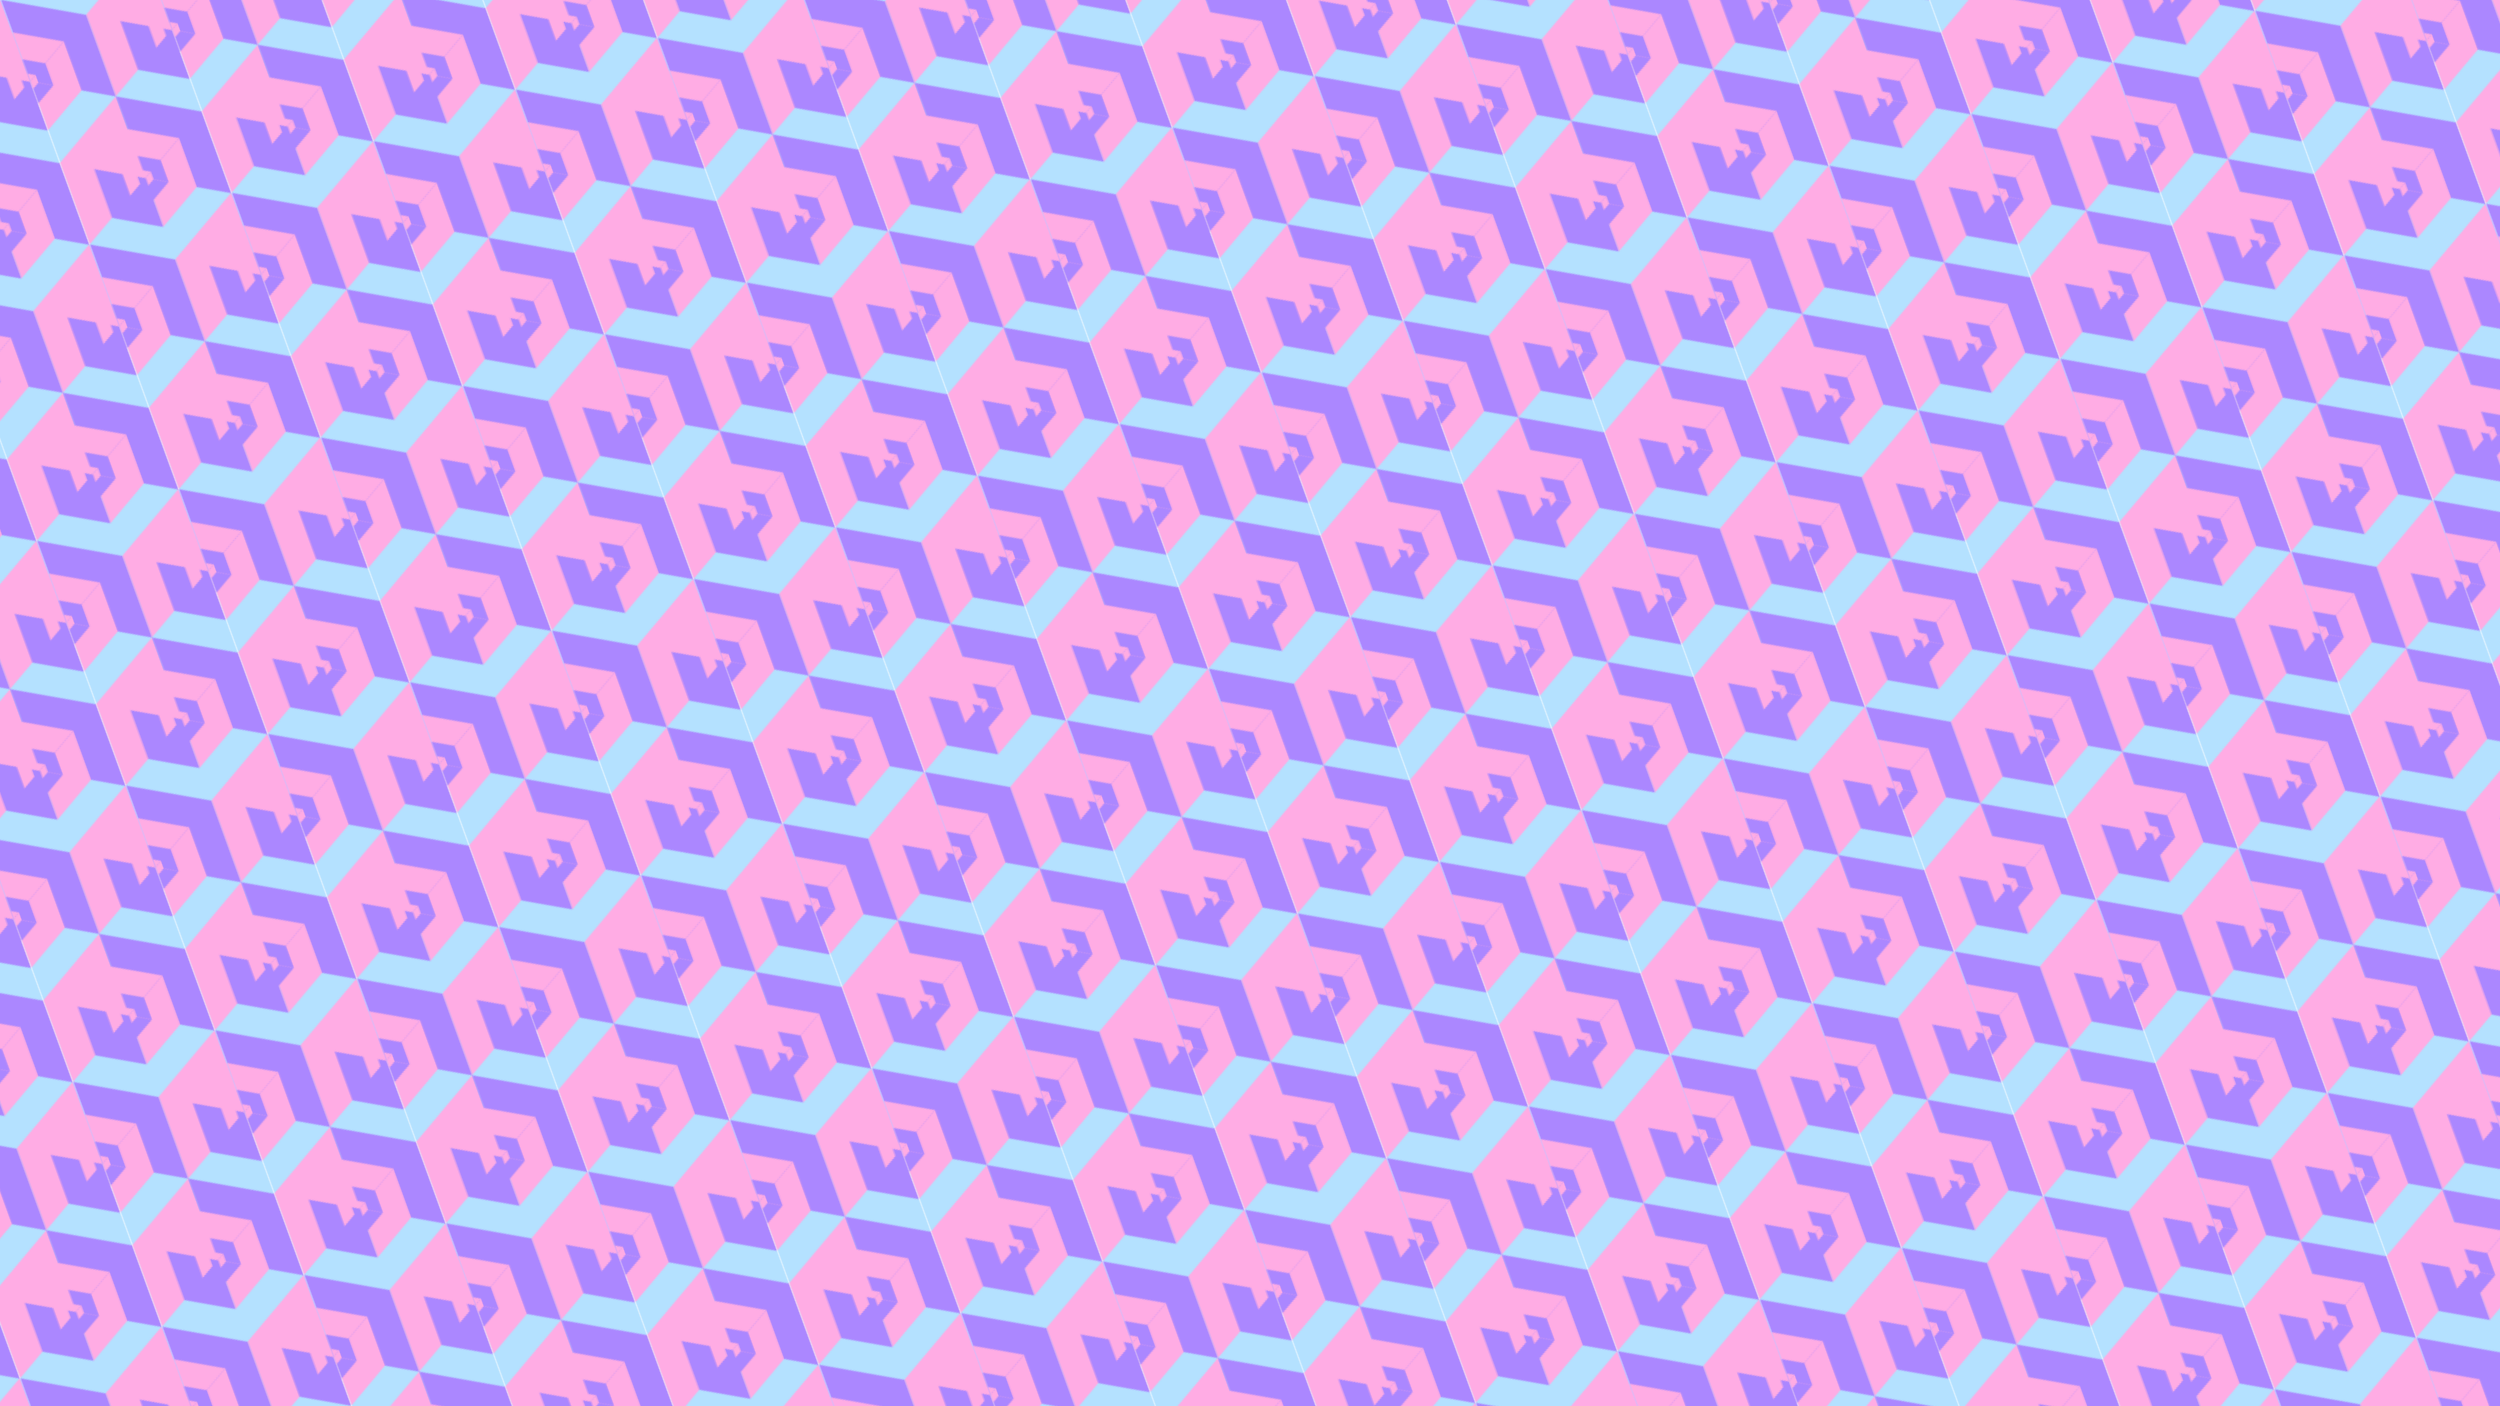 <?xml version="1.0" standalone="no"?>
<svg xmlns="http://www.w3.org/2000/svg" xmlns:xlink="http://www.w3.org/1999/xlink" height="1080px" width="1920px">
  <defs>
    <pattern id="doodad" width="115.47" height="200" viewBox="0 0 34.641 60" patternUnits="userSpaceOnUse" patternTransform="rotate(160)">
      <rect width="100%" height="100%" fill="rgba(180, 225, 255,1)"/>
      <path d="M51.96 30L51.96 50L34.64 60L34.64 40z" stroke-linejoin="miter" fill="rgba(255, 172, 228,1)"/>
      <path d="M17.32 30L17.32 50L0 60L0 40z" stroke-linejoin="miter" fill="rgba(255, 172, 228,1)"/>
      <path d="M34.64 0L34.64 20L17.32 30L17.32 10z" stroke-linejoin="miter" fill="rgba(255, 172, 228,1)"/>
      <path d="M34.64 60L34.64 80L17.32 90L17.32 70z" stroke-linejoin="miter" fill="rgba(255, 172, 228,1)"/>
      <path d="M34.64 60L17.32 50L17.32 30L34.64 40z" stroke-linejoin="miter" fill="rgba(171, 135, 255,1)"/>
      <path d="M0 60L-17.32 50L-17.32 30L0 40z" stroke-linejoin="miter" fill="rgba(171, 135, 255,1)"/>
      <path d="M17.32 30L0 20L0 0L17.32 10z" stroke-linejoin="miter" fill="rgba(171, 135, 255,1)"/>
      <path d="M17.32 90L0 80L0 60L17.32 70z" stroke-linejoin="miter" fill="rgba(171, 135, 255,1)"/>
      <path d="M24.25 46L24.25 34L34.64 28L34.64 40z" stroke-linejoin="miter" fill="rgba(255, 172, 228,1)"/>
      <path d="M-10.39 46L-10.39 34L0 28L0 40z" stroke-linejoin="miter" fill="rgba(255, 172, 228,1)"/>
      <path d="M6.93 16L6.93 4L17.32-2L17.32 10z" stroke-linejoin="miter" fill="rgba(255, 172, 228,1)"/>
      <path d="M6.93 76L6.93 64L17.32 58L17.32 70z" stroke-linejoin="miter" fill="rgba(255, 172, 228,1)"/>
      <path d="M34.64 28L45.03 34L45.03 46L34.64 40z" stroke-linejoin="miter" fill="rgba(171, 135, 255,1)"/>
      <path d="M0 28L10.39 34L10.39 46L0 40z" stroke-linejoin="miter" fill="rgba(171, 135, 255,1)"/>
      <path d="M17.32-2L27.71 4L27.71 16L17.32 10z" stroke-linejoin="miter" fill="rgba(171, 135, 255,1)"/>
      <path d="M17.32 58L27.71 64L27.71 76L17.32 70z" stroke-linejoin="miter" fill="rgba(171, 135, 255,1)"/>
      <path d="M45.03 46L34.64 52L24.25 46L34.64 40z" stroke-linejoin="miter" background="true" fill="rgba(255, 172, 228,1)"/>
      <path d="M10.39 46L0 52L-10.39 46L0 40z" stroke-linejoin="miter" background="true" fill="rgba(255, 172, 228,1)"/>
      <path d="M27.71 16L17.32 22L6.93 16L17.32 10z" stroke-linejoin="miter" background="true" fill="rgba(255, 172, 228,1)"/>
      <path d="M27.71 76L17.32 82L6.93 76L17.32 70z" stroke-linejoin="miter" background="true" fill="rgba(255, 172, 228,1)"/>
      <path d="M34.64 45.4L29.96 42.7L29.96 37.3L34.64 40z" stroke-linejoin="miter" fill="rgba(171, 135, 255,1)"/>
      <path d="M0 45.4L-4.68 42.7L-4.68 37.3L0 40z" stroke-linejoin="miter" fill="rgba(171, 135, 255,1)"/>
      <path d="M17.32 15.4L12.64 12.7L12.64 7.3L17.32 10z" stroke-linejoin="miter" fill="rgba(171, 135, 255,1)"/>
      <path d="M17.32 75.4L12.64 72.7L12.64 67.3L17.32 70z" stroke-linejoin="miter" fill="rgba(171, 135, 255,1)"/>
      <path d="M39.32 37.3L39.32 42.7L34.64 45.4L34.64 40z" stroke-linejoin="miter" fill="rgba(255, 172, 228,1)"/>
      <path d="M4.68 37.3L4.68 42.7L0 45.4L0 40z" stroke-linejoin="miter" fill="rgba(255, 172, 228,1)"/>
      <path d="M22 7.3L22 12.7L17.32 15.4L17.32 10z" stroke-linejoin="miter" fill="rgba(255, 172, 228,1)"/>
      <path d="M22 67.3L22 72.7L17.32 75.4L17.32 70z" stroke-linejoin="miter" fill="rgba(255, 172, 228,1)"/>
      <path d="M29.96 37.3L34.64 34.6L39.32 37.3L34.64 40z" stroke-linejoin="miter" background="true" fill="rgba(171, 135, 255,1)"/>
      <path d="M-4.68 37.3L0 34.6L4.68 37.3L0 40z" stroke-linejoin="miter" background="true" fill="rgba(171, 135, 255,1)"/>
      <path d="M12.64 7.3L17.32 4.6L22 7.3L17.32 10z" stroke-linejoin="miter" background="true" fill="rgba(171, 135, 255,1)"/>
      <path d="M12.64 67.3L17.32 64.6L22 67.3L17.32 70z" stroke-linejoin="miter" background="true" fill="rgba(171, 135, 255,1)"/>
      <path d="M33 40.95L33 39.06L34.64 38.11L34.64 40z" stroke-linejoin="miter" fill="rgba(255, 172, 228,1)"/>
      <path d="M-1.64 40.95L-1.64 39.06L0 38.11L0 40z" stroke-linejoin="miter" fill="rgba(255, 172, 228,1)"/>
      <path d="M15.68 10.95L15.68 9.06L17.32 8.11L17.32 10z" stroke-linejoin="miter" fill="rgba(255, 172, 228,1)"/>
      <path d="M15.68 70.94L15.68 69.06L17.32 68.11L17.32 70z" stroke-linejoin="miter" fill="rgba(255, 172, 228,1)"/>
      <path d="M34.64 38.11L36.28 39.06L36.28 40.95L34.64 40z" stroke-linejoin="miter" fill="rgba(171, 135, 255,1)"/>
      <path d="M0 38.11L1.64 39.06L1.64 40.95L0 40z" stroke-linejoin="miter" fill="rgba(171, 135, 255,1)"/>
      <path d="M17.32 8.11L18.96 9.06L18.96 10.95L17.32 10z" stroke-linejoin="miter" fill="rgba(171, 135, 255,1)"/>
      <path d="M17.32 68.11L18.96 69.05L18.96 70.94L17.32 70z" stroke-linejoin="miter" fill="rgba(171, 135, 255,1)"/>
      <path d="M36.28 40.95L34.64 41.89L33 40.95L34.64 40z" stroke-linejoin="miter" background="true" fill="rgba(255, 172, 228,1)"/>
      <path d="M1.64 40.95L0 41.89L-1.64 40.95L0 40z" stroke-linejoin="miter" background="true" fill="rgba(255, 172, 228,1)"/>
      <path d="M18.96 10.95L17.32 11.89L15.68 10.95L17.32 10z" stroke-linejoin="miter" background="true" fill="rgba(255, 172, 228,1)"/>
      <path d="M18.96 70.94L17.32 71.89L15.68 70.94L17.32 70z" stroke-linejoin="miter" background="true" fill="rgba(255, 172, 228,1)"/>
    </pattern>
  </defs>
  <rect fill="url(#doodad)" height="200%" width="200%"/>
</svg>
